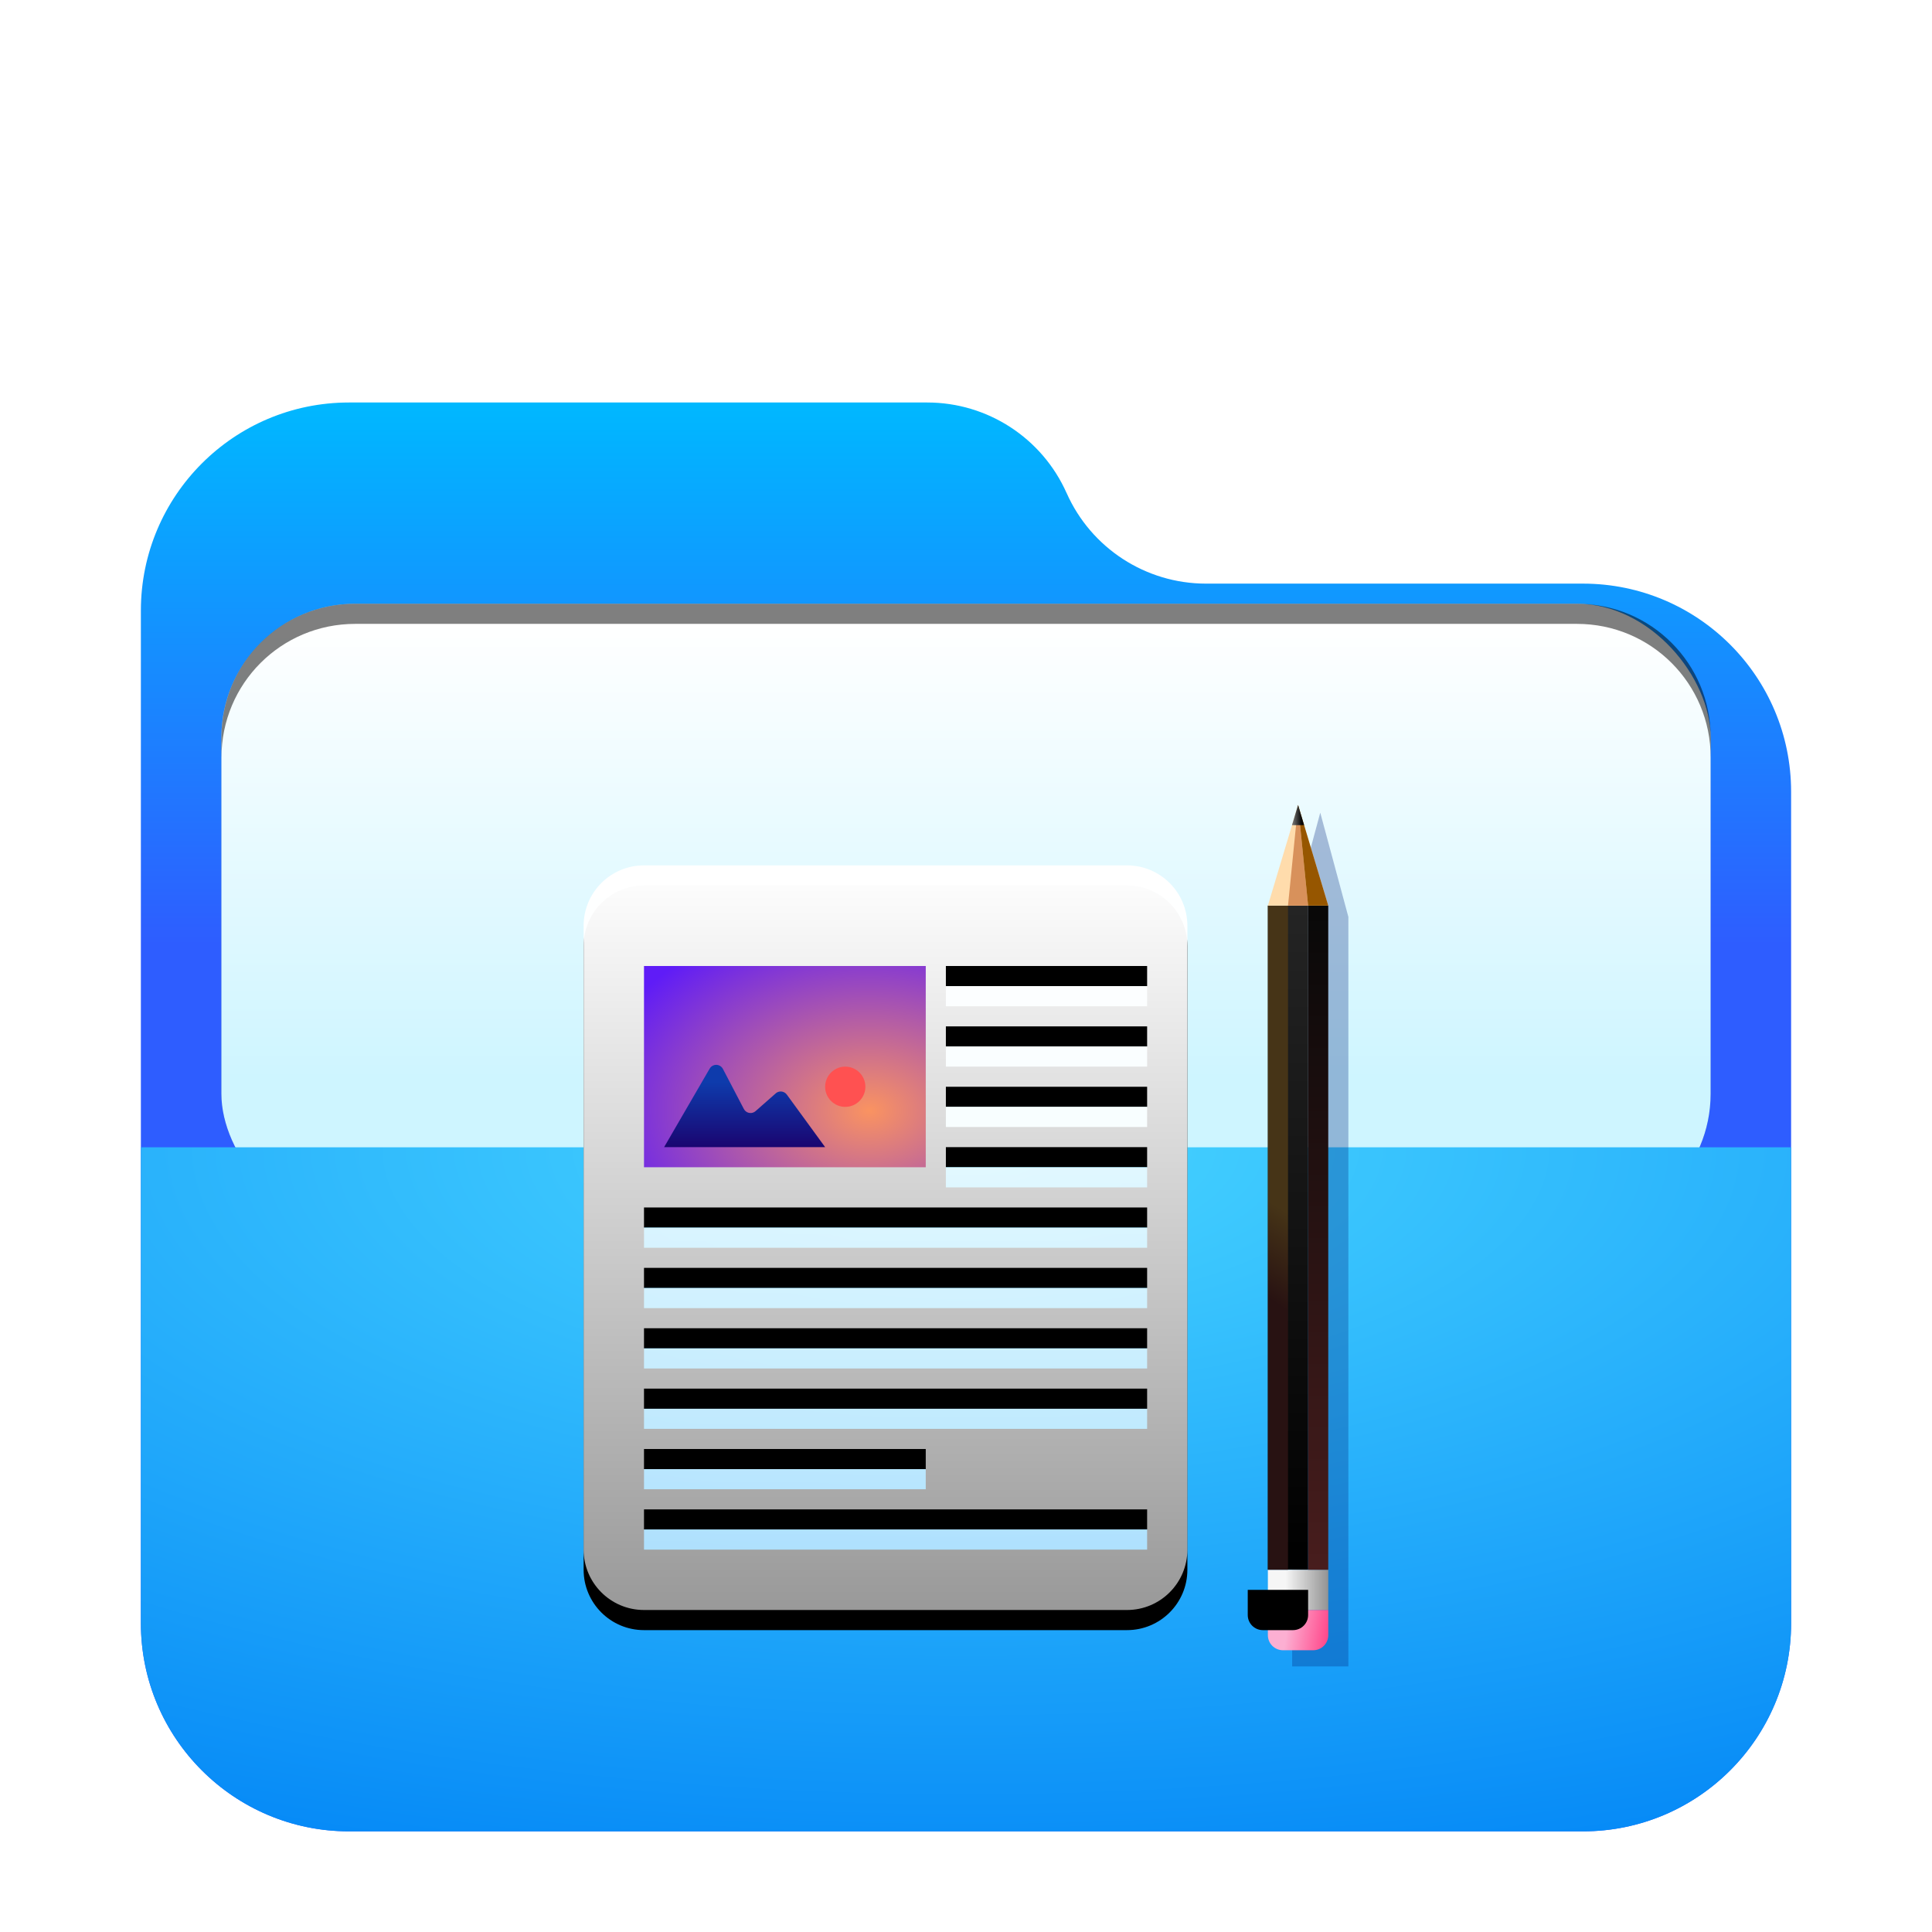<svg width="96" height="96" version="1.1" viewBox="0 0 96 96" xmlns="http://www.w3.org/2000/svg" xmlns:xlink="http://www.w3.org/1999/xlink">
<defs>
<filter id="folder-documents-96px-a" x="-14.6%" y="-16.9%" width="129.3%" height="133.8%">
<feOffset dy="2" in="SourceAlpha" result="shadowOffsetOuter1"/>
<feGaussianBlur in="shadowOffsetOuter1" result="shadowBlurOuter1" stdDeviation="2"/>
<feComposite in="shadowBlurOuter1" in2="SourceAlpha" operator="out" result="shadowBlurOuter1"/>
<feColorMatrix in="shadowBlurOuter1" result="shadowMatrixOuter1" values="0 0 0 0 0   0 0 0 0 0   0 0 0 0 0  0 0 0 0.2 0"/>
<feMerge>
<feMergeNode in="shadowMatrixOuter1"/>
<feMergeNode in="SourceGraphic"/>
</feMerge>
</filter>
<linearGradient id="folder-documents-96px-c" x1="38.151" x2="38.151" y1="-2.959e-14" y2="28.97" gradientTransform="scale(1.075 .931)" gradientUnits="userSpaceOnUse">
<stop stop-color="#00B8FF" offset="0"/>
<stop stop-color="#2E5DFF" offset="1"/>
</linearGradient>
<path id="folder-documents-96px-b" d="m46 4.5c1.216 2.736 3.93 4.5 6.924 4.5h18.733c5.712 0 10.342 4.63 10.342 10.342v41.315c0 5.712-4.63 10.342-10.342 10.342h-61.315c-5.712 0-10.342-4.63-10.342-10.342l1.7764e-15 -50.315c-6.9951e-16 -5.712 4.63-10.342 10.342-10.342l28.733-2.6645e-15c2.995-5.5009e-16 5.708 1.764 6.924 4.5z"/>
<linearGradient id="folder-documents-96px-l" x1="16.658" x2="16.658" y1=".861" y2="34.177" gradientTransform="scale(.9 1.111)" gradientUnits="userSpaceOnUse">
<stop stop-color="#FFF" offset="0"/>
<stop stop-color="#FFF" stop-opacity=".6" offset="1"/>
</linearGradient>
<path id="folder-documents-96px-k" d="m3 0.956h24c1.657 0 3 1.343 3 3v31c0 1.657-1.343 3-3 3h-24c-1.657 0-3-1.343-3-3v-31c-2.0291e-16 -1.657 1.343-3 3-3zm15 5v1h10v-1h-10zm0 3v1h10v-1h-10zm0 3v1h10v-1h-10zm0 3v1h10v-1h-10zm-15 3v1h25v-1h-25zm0 3v1h25v-1h-25zm0 3v1h25v-1h-25zm0 3v1h25v-1h-25zm0 3v1h14v-1h-14zm0 3v1h25v-1h-25z"/>
<filter id="folder-documents-96px-j" x="-16.7%" y="-10.8%" width="133.3%" height="127%">
<feOffset dy="1" in="SourceAlpha" result="shadowOffsetOuter1"/>
<feGaussianBlur in="shadowOffsetOuter1" result="shadowBlurOuter1" stdDeviation="1.5"/>
<feColorMatrix in="shadowBlurOuter1" values="0 0 0 0 0   0 0 0 0 0.429   0 0 0 0 0.969  0 0 0 0.5 0"/>
</filter>
<radialGradient id="folder-documents-96px-m" cx="11.996" cy="15.547" r="11.832" gradientTransform="scale(1.183 .845)" gradientUnits="userSpaceOnUse">
<stop stop-color="#FA9361" offset="0"/>
<stop stop-color="#5F1CF7" offset="1"/>
</radialGradient>
<linearGradient id="folder-documents-96px-n" x1="5.719" x2="5.719" y1="16.401" y2="20.922" gradientTransform="matrix(1.399 0 0 .715 29 42.044)" gradientUnits="userSpaceOnUse">
<stop stop-color="#0E3BAC" offset="0"/>
<stop stop-color="#1A0570" offset="1"/>
</linearGradient>
<filter id="folder-documents-96px-o" x="-80.5%" y="-5.3%" width="261.1%" height="110.6%">
<feGaussianBlur in="SourceGraphic" stdDeviation=".75"/>
</filter>
<linearGradient id="folder-documents-96px-p" x1="7.007" x2="7.007" y1="1.231" y2="9.355" gradientTransform="scale(.246 4.062)" gradientUnits="userSpaceOnUse">
<stop stop-color="#242424" offset="0"/>
<stop offset="1"/>
</linearGradient>
<linearGradient id="folder-documents-96px-q" x1="1.312" x2="3.041" y1="48.025" y2="48.025" gradientTransform="matrix(1.225 0 0 .817 62.275 40)" gradientUnits="userSpaceOnUse">
<stop stop-color="#F6F6F6" offset="0"/>
<stop stop-color="#939393" offset="1"/>
</linearGradient>
<linearGradient id="folder-documents-96px-r" x1="1.392" x2="3.042" y1="49.86" y2="50.031" gradientTransform="scale(1.225 .817)" gradientUnits="userSpaceOnUse">
<stop stop-color="#FCAFD2" offset="0"/>
<stop stop-color="#FF4B8D" offset="1"/>
</linearGradient>
<path id="folder-documents-96px-s" d="m0.725 40h3v1.25c0 0.414-0.336 0.75-0.75 0.75h-1.5c-0.414 0-0.75-0.336-0.75-0.75v-1.25z"/>
<filter id="folder-documents-96px-t" x="-50%" y="-75%" width="200%" height="250%">
<feGaussianBlur in="SourceAlpha" result="shadowBlurInner1" stdDeviation="1"/>
<feOffset dx="-1" dy="-1" in="shadowBlurInner1" result="shadowOffsetInner1"/>
<feComposite in="shadowOffsetInner1" in2="SourceAlpha" k2="-1" k3="1" operator="arithmetic" result="shadowInnerInner1"/>
<feColorMatrix in="shadowInnerInner1" values="0 0 0 0 0.377   0 0 0 0 0   0 0 0 0 0  0 0 0 0.5 0"/>
</filter>
<linearGradient id="folder-documents-96px-u" x1="7.051" x2="7.034" y1="3.474" y2="4.321" gradientTransform="scale(.174 5.745)" gradientUnits="userSpaceOnUse">
<stop stop-color="#463417" offset="0"/>
<stop stop-color="#281212" offset="1"/>
</linearGradient>
<linearGradient id="folder-documents-96px-v" x1="18.526" x2="18.526" y1=".87" y2="6.615" gradientTransform="scale(.174 5.745)" gradientUnits="userSpaceOnUse">
<stop stop-color="#080808" offset="0"/>
<stop stop-color="#481D1D" offset="1"/>
</linearGradient>
<linearGradient id="folder-documents-96px-w" x1="2.576" x2="3.077" y1=".614" y2=".614" gradientTransform="scale(.775 1.291)" gradientUnits="userSpaceOnUse">
<stop stop-color="#6A6A6A" offset="0"/>
<stop stop-color="#0A0A0A" offset="1"/>
</linearGradient>
<radialGradient id="radialGradient883" cx="26.397" cy="0" r="62.493" gradientTransform="matrix(1.553 0 0 .644 7 55.01)" gradientUnits="userSpaceOnUse">
<stop stop-color="#48D5FF" offset="0"/>
<stop stop-color="#0083F6" offset="1"/>
</radialGradient>
<filter id="folder-open-96px-a" x="-.146" y="-.169" width="1.293" height="1.338">
<feOffset dy="2" in="SourceAlpha" result="shadowOffsetOuter1"/>
<feGaussianBlur in="shadowOffsetOuter1" result="shadowBlurOuter1" stdDeviation="2"/>
<feComposite in="shadowBlurOuter1" in2="SourceAlpha" operator="out" result="shadowBlurOuter1"/>
<feColorMatrix in="shadowBlurOuter1" result="shadowMatrixOuter1" values="0 0 0 0 0   0 0 0 0 0   0 0 0 0 0  0 0 0 0.2 0"/>
<feMerge>
<feMergeNode in="shadowMatrixOuter1"/>
<feMergeNode in="SourceGraphic"/>
</feMerge>
</filter>
<filter id="filter984" x="-.034" y="-.081" width="1.068" height="1.163" color-interpolation-filters="sRGB">
<feGaussianBlur stdDeviation="1.05"/>
</filter>
<linearGradient id="linearGradient966" x1="-125" x2="-125" y1="31" y2="53.61" gradientUnits="userSpaceOnUse">
<stop stop-color="#fff" offset="0"/>
<stop stop-color="#cef5ff" offset="1"/>
</linearGradient>
</defs>
<use transform="translate(7,18)" width="100%" height="100%" fill="url(#folder-documents-96px-c)" fill-rule="evenodd" filter="url(#folder-documents-96px-a)" xlink:href="#folder-documents-96px-b"/>
<g transform="translate(174)" fill-rule="evenodd">
<rect x="-163" y="30" width="74" height="31" rx="6.647" ry="6.647" fill-opacity=".2" filter="url(#filter984)" style="paint-order:stroke fill markers"/>
<rect x="-163" y="30" width="74" height="31" rx="6.647" ry="6.647" fill="url(#linearGradient966)" style="paint-order:stroke fill markers"/>
<path d="m-156.35 30c-3.682 0-6.646 2.964-6.646 6.646v1c0-3.682 2.964-6.646 6.646-6.646h60.707c3.682 0 6.646 2.964 6.646 6.646v-1c0-3.682-2.964-6.646-6.646-6.646z" opacity=".5" style="paint-order:stroke fill markers"/>
</g>
<path d="m7 55.01h82v23.647c0 5.712-4.63 10.342-10.342 10.342h-61.315c-5.712 0-10.342-4.63-10.342-10.342z" fill="url(#radialGradient883)" fill-rule="evenodd" filter="url(#folder-open-96px-a)"/>
<use transform="translate(29,42.044)" width="100%" height="100%" fill="#000000" fill-rule="evenodd" filter="url(#folder-documents-96px-j)" xlink:href="#folder-documents-96px-k"/>
<use transform="translate(29,42.044)" width="100%" height="100%" fill="url(#folder-documents-96px-l)" fill-rule="evenodd" xlink:href="#folder-documents-96px-k"/>
<polygon transform="translate(29,42.044)" points="3 5.956 17 5.956 17 15.956 3 15.956" fill="url(#folder-documents-96px-m)" fill-rule="evenodd"/>
<path d="m42 55c0.552 0 1-0.448 1-1s-0.448-1-1-1-1 0.448-1 1 0.448 1 1 1z" fill="#ff5151" fill-rule="evenodd"/>
<path d="m33 57h8l-1.904-2.611c-0.122-0.167-0.357-0.204-0.524-0.082-0.009 0.007-0.018 0.014-0.027 0.022l-1.003 0.883c-0.155 0.137-0.392 0.122-0.529-0.033-0.02-0.023-0.037-0.048-0.051-0.074l-1.041-1.992c-0.096-0.184-0.323-0.255-0.506-0.159-0.063 0.033-0.115 0.083-0.151 0.144z" fill="url(#folder-documents-96px-n)" fill-rule="evenodd"/>
<polygon transform="translate(62.275,40)" points="4.725 42.802 1.931 42.802 1.931 5.561 3.328 0.381 4.725 5.561" fill="#00267b" fill-opacity=".3" fill-rule="evenodd" filter="url(#folder-documents-96px-o)"/>
<polygon transform="translate(62.275,40)" points="0.725 5 2.725 5 2.725 38 0.725 38" fill="url(#folder-documents-96px-p)" fill-rule="evenodd"/>
<rect x="63" y="78" width="3" height="2" fill="url(#folder-documents-96px-q)" fill-rule="evenodd"/>
<use transform="translate(62.275,40)" width="100%" height="100%" fill="url(#folder-documents-96px-r)" fill-rule="evenodd" xlink:href="#folder-documents-96px-s"/>
<use transform="translate(62.275,40)" width="100%" height="100%" fill="#000000" fill-rule="evenodd" filter="url(#folder-documents-96px-t)" xlink:href="#folder-documents-96px-s"/>
<polygon transform="translate(62.275,40)" points="0.725 5 1.725 5 1.725 38 0.725 38" fill="url(#folder-documents-96px-u)" fill-rule="evenodd"/>
<polygon transform="translate(62.275,40)" points="2.725 5 3.725 5 3.725 38 2.725 38" fill="url(#folder-documents-96px-v)" fill-rule="evenodd"/>
<polygon transform="translate(62.275,40)" points="0.725 5 2.225 0 3.725 5" fill="#ffdcac" fill-rule="evenodd"/>
<polygon transform="translate(62.275,40)" points="1.725 5 2.225 0 2.725 5" fill="#d8915b" fill-rule="evenodd"/>
<polygon transform="translate(62.275,40)" points="2.725 5 2.225 0 3.725 5" fill="#965600" fill-rule="evenodd"/>
<polygon transform="translate(62.275,40)" points="2.225 0 2.525 1 1.925 1" fill="url(#folder-documents-96px-w)" fill-rule="evenodd"/>
</svg>
